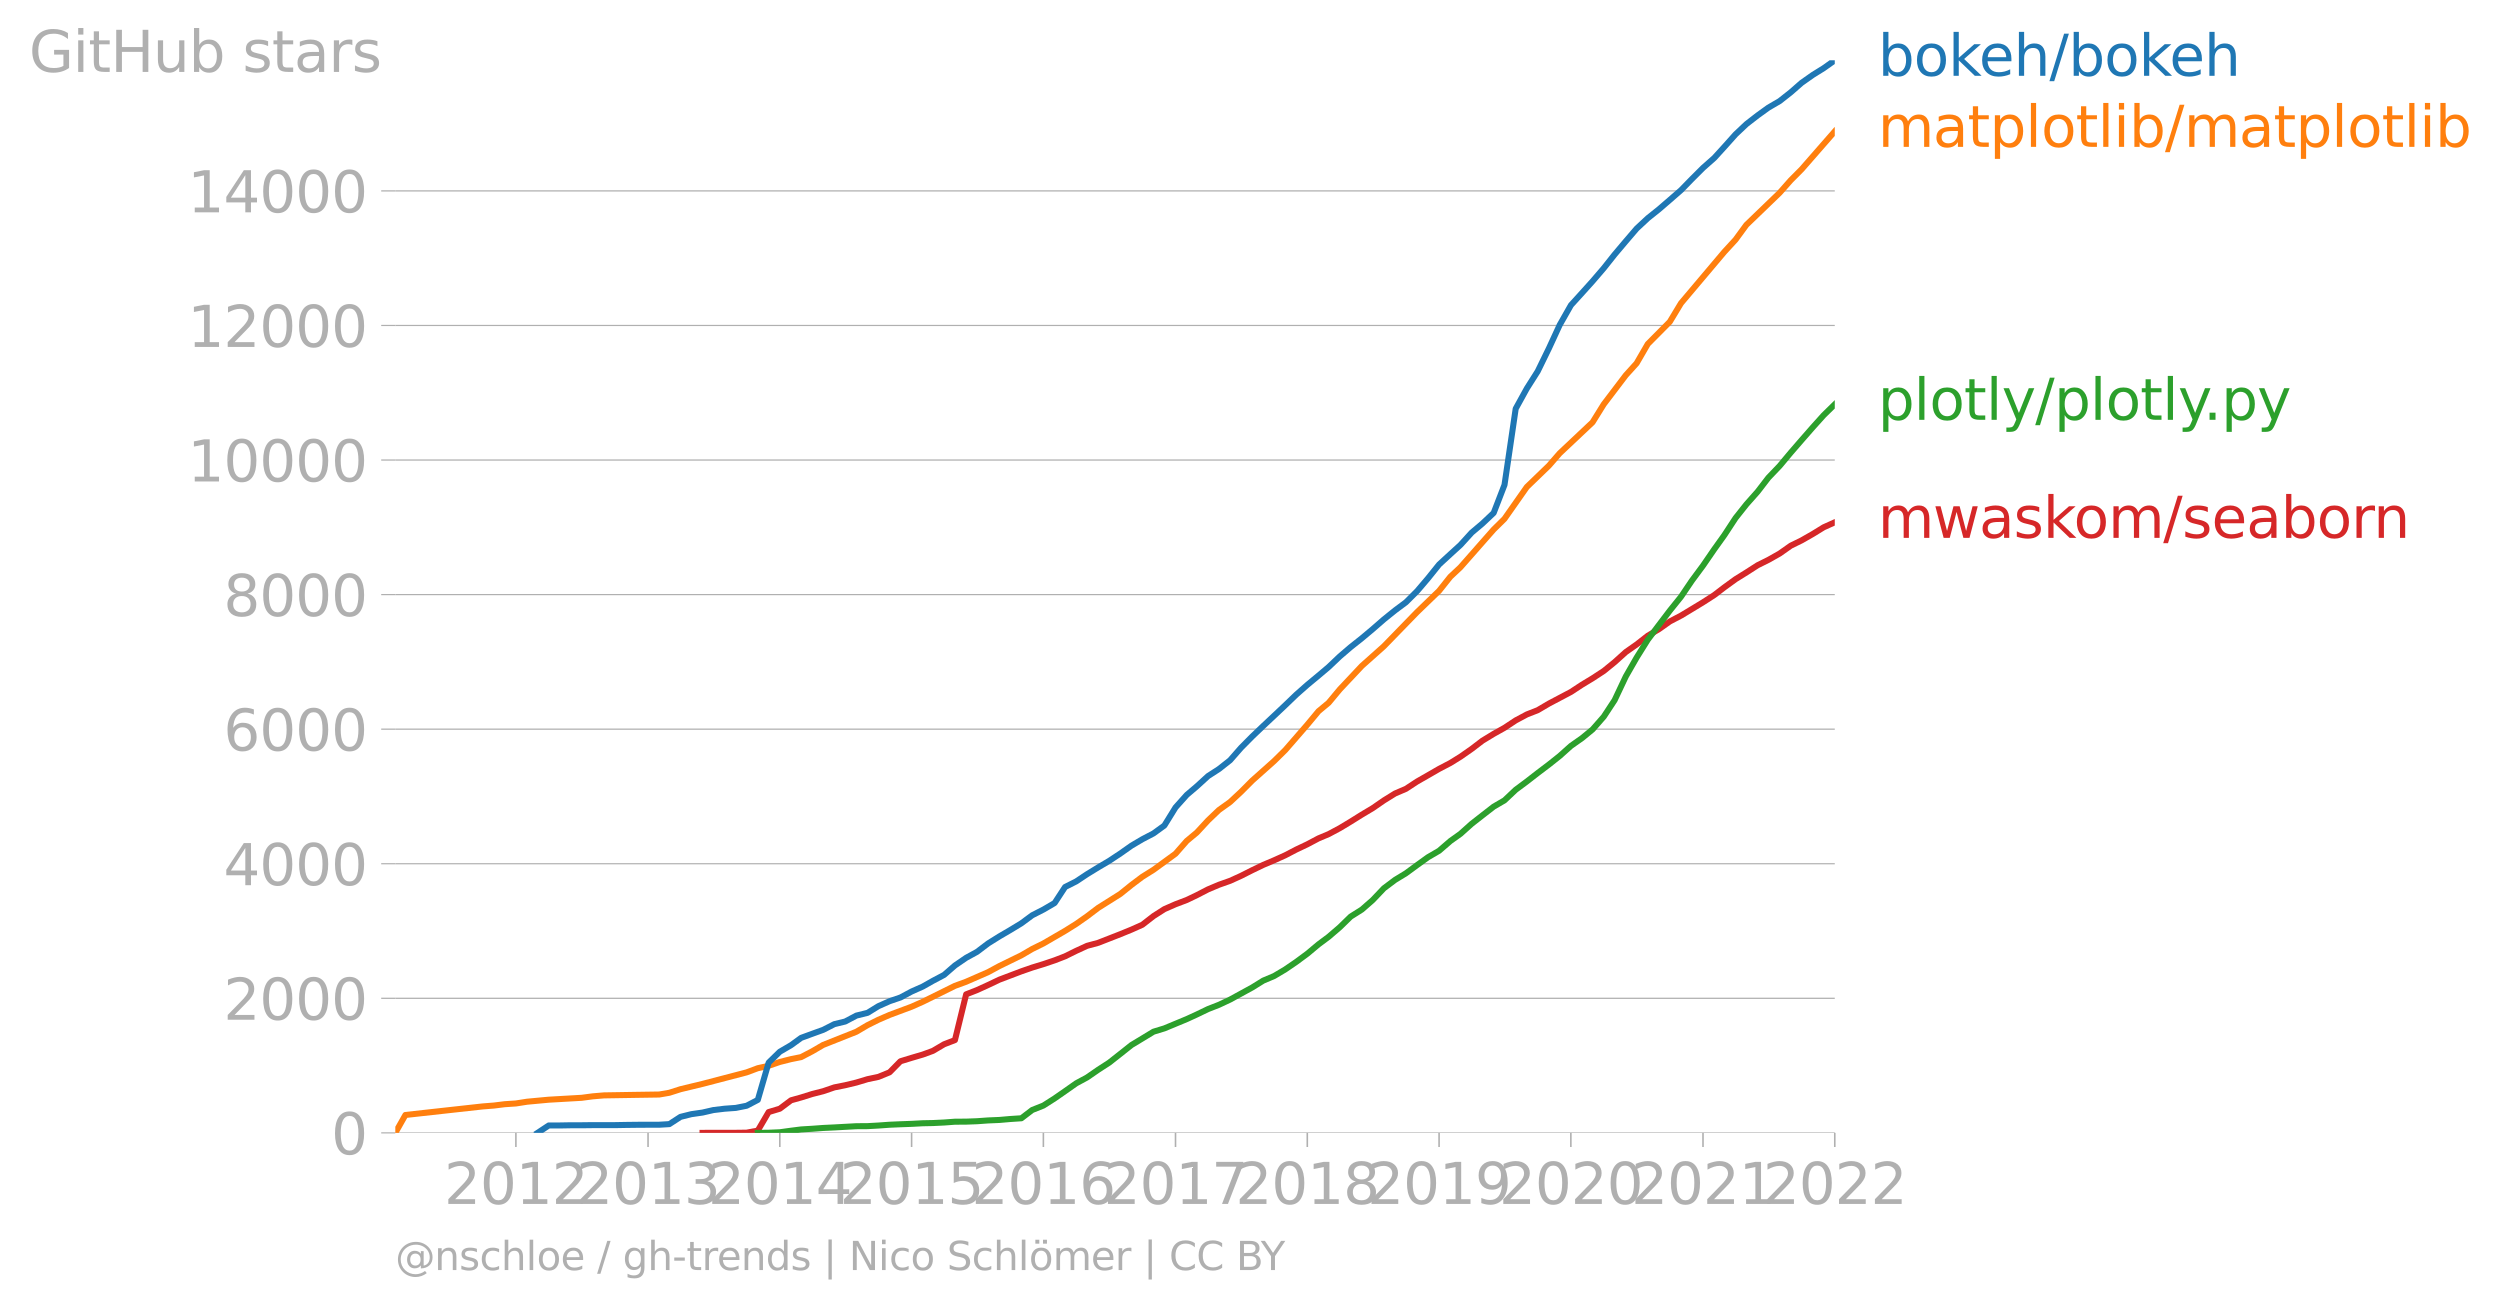 <svg xmlns:xlink="http://www.w3.org/1999/xlink" width="826.972" height="432.777" viewBox="0 0 620.229 324.583" xmlns="http://www.w3.org/2000/svg"><defs><style>*{stroke-linejoin:round;stroke-linecap:butt}</style></defs><g id="figure_1"><path d="M0 324.583h620.23V0H0v324.583z" style="fill:none" id="patch_1"/><g id="axes_1"><path d="M98.073 281.056h357.12V14.944H98.073v266.112z" style="fill:none" id="patch_2"/><g id="matplotlib.axis_1"><g id="xtick_1"><g id="line2d_1"><defs><path id="m69b9915410" d="M0 0v3.5" style="stroke:#b0b0b0;stroke-width:.4"/></defs><use xlink:href="#m69b9915410" x="127.99" y="281.056" style="fill:#b0b0b0;stroke:#b0b0b0;stroke-width:.4"/></g><g style="fill:#b0b0b0" transform="matrix(.14 0 0 -.14 110.175 298.694)" id="text_1"><defs><path id="DejaVuSans-32" d="M1228 531h2203V0H469v531q359 372 979 998 621 627 780 809 303 340 423 576 121 236 121 464 0 372-261 606-261 235-680 235-297 0-627-103-329-103-704-313v638q381 153 712 231 332 78 607 78 725 0 1156-363 431-362 431-968 0-288-108-546-107-257-392-607-78-91-497-524-418-433-1181-1211z" transform="scale(.016)"/><path id="DejaVuSans-30" d="M2034 4250q-487 0-733-480-245-479-245-1442 0-959 245-1439 246-480 733-480 491 0 736 480 246 480 246 1439 0 963-246 1442-245 480-736 480zm0 500q785 0 1199-621 414-620 414-1801 0-1178-414-1799Q2819-91 2034-91q-784 0-1198 620-414 621-414 1799 0 1181 414 1801 414 621 1198 621z" transform="scale(.016)"/><path id="DejaVuSans-31" d="M794 531h1031v3560L703 3866v575l1116 225h631V531h1031V0H794v531z" transform="scale(.016)"/></defs><use xlink:href="#DejaVuSans-32"/><use xlink:href="#DejaVuSans-30" x="63.623"/><use xlink:href="#DejaVuSans-31" x="127.246"/><use xlink:href="#DejaVuSans-32" x="190.869"/></g></g><g id="xtick_2"><use xlink:href="#m69b9915410" x="160.773" y="281.056" style="fill:#b0b0b0;stroke:#b0b0b0;stroke-width:.4" id="line2d_2"/><g style="fill:#b0b0b0" transform="matrix(.14 0 0 -.14 142.958 298.694)" id="text_2"><defs><path id="DejaVuSans-33" d="M2597 2516q453-97 707-404 255-306 255-756 0-690-475-1069Q2609-91 1734-91q-293 0-604 58T488 141v609q262-153 574-231 313-78 654-78 593 0 904 234t311 681q0 413-289 645-289 233-804 233h-544v519h569q465 0 712 186t247 536q0 359-255 551-254 193-729 193-260 0-557-57-297-56-653-174v562q360 100 674 150t592 50q719 0 1137-327 419-326 419-882 0-388-222-655t-631-370z" transform="scale(.016)"/></defs><use xlink:href="#DejaVuSans-32"/><use xlink:href="#DejaVuSans-30" x="63.623"/><use xlink:href="#DejaVuSans-31" x="127.246"/><use xlink:href="#DejaVuSans-33" x="190.869"/></g></g><g id="xtick_3"><use xlink:href="#m69b9915410" x="193.466" y="281.056" style="fill:#b0b0b0;stroke:#b0b0b0;stroke-width:.4" id="line2d_3"/><g style="fill:#b0b0b0" transform="matrix(.14 0 0 -.14 175.651 298.694)" id="text_3"><defs><path id="DejaVuSans-34" d="M2419 4116 825 1625h1594v2491zm-166 550h794V1625h666v-525h-666V0h-628v1100H313v609l1940 2957z" transform="scale(.016)"/></defs><use xlink:href="#DejaVuSans-32"/><use xlink:href="#DejaVuSans-30" x="63.623"/><use xlink:href="#DejaVuSans-31" x="127.246"/><use xlink:href="#DejaVuSans-34" x="190.869"/></g></g><g id="xtick_4"><use xlink:href="#m69b9915410" x="226.16" y="281.056" style="fill:#b0b0b0;stroke:#b0b0b0;stroke-width:.4" id="line2d_4"/><g style="fill:#b0b0b0" transform="matrix(.14 0 0 -.14 208.345 298.694)" id="text_4"><defs><path id="DejaVuSans-35" d="M691 4666h2478v-532H1269V2991q137 47 274 70 138 23 276 23 781 0 1237-428 457-428 457-1159 0-753-469-1171Q2575-91 1722-91q-294 0-599 50Q819 9 494 109v635q281-153 581-228t634-75q541 0 856 284 316 284 316 772 0 487-316 771-315 285-856 285-253 0-505-56-251-56-513-175v2344z" transform="scale(.016)"/></defs><use xlink:href="#DejaVuSans-32"/><use xlink:href="#DejaVuSans-30" x="63.623"/><use xlink:href="#DejaVuSans-31" x="127.246"/><use xlink:href="#DejaVuSans-35" x="190.869"/></g></g><g id="xtick_5"><use xlink:href="#m69b9915410" x="258.853" y="281.056" style="fill:#b0b0b0;stroke:#b0b0b0;stroke-width:.4" id="line2d_5"/><g style="fill:#b0b0b0" transform="matrix(.14 0 0 -.14 241.038 298.694)" id="text_5"><defs><path id="DejaVuSans-36" d="M2113 2584q-425 0-674-291-248-290-248-796 0-503 248-796 249-292 674-292t673 292q248 293 248 796 0 506-248 796-248 291-673 291zm1253 1979v-575q-238 112-480 171-242 60-480 60-625 0-955-422-329-422-376-1275 184 272 462 417 279 145 613 145 703 0 1111-427 408-426 408-1160 0-719-425-1154Q2819-91 2113-91q-810 0-1238 620-428 621-428 1799 0 1106 525 1764t1409 658q238 0 480-47t505-140z" transform="scale(.016)"/></defs><use xlink:href="#DejaVuSans-32"/><use xlink:href="#DejaVuSans-30" x="63.623"/><use xlink:href="#DejaVuSans-31" x="127.246"/><use xlink:href="#DejaVuSans-36" x="190.869"/></g></g><g id="xtick_6"><use xlink:href="#m69b9915410" x="291.636" y="281.056" style="fill:#b0b0b0;stroke:#b0b0b0;stroke-width:.4" id="line2d_6"/><g style="fill:#b0b0b0" transform="matrix(.14 0 0 -.14 273.821 298.694)" id="text_6"><defs><path id="DejaVuSans-37" d="M525 4666h3000v-269L1831 0h-659l1594 4134H525v532z" transform="scale(.016)"/></defs><use xlink:href="#DejaVuSans-32"/><use xlink:href="#DejaVuSans-30" x="63.623"/><use xlink:href="#DejaVuSans-31" x="127.246"/><use xlink:href="#DejaVuSans-37" x="190.869"/></g></g><g id="xtick_7"><use xlink:href="#m69b9915410" x="324.33" y="281.056" style="fill:#b0b0b0;stroke:#b0b0b0;stroke-width:.4" id="line2d_7"/><g style="fill:#b0b0b0" transform="matrix(.14 0 0 -.14 306.515 298.694)" id="text_7"><defs><path id="DejaVuSans-38" d="M2034 2216q-450 0-708-241-257-241-257-662 0-422 257-663 258-241 708-241t709 242q260 243 260 662 0 421-258 662-257 241-711 241zm-631 268q-406 100-633 378-226 279-226 679 0 559 398 884 399 325 1092 325 697 0 1094-325t397-884q0-400-227-679-226-278-629-378 456-106 710-416 255-309 255-755 0-679-414-1042Q2806-91 2034-91q-771 0-1186 362-414 363-414 1042 0 446 256 755 257 310 713 416zm-231 997q0-362 226-565 227-203 636-203 407 0 636 203 230 203 230 565 0 363-230 566-229 203-636 203-409 0-636-203-226-203-226-566z" transform="scale(.016)"/></defs><use xlink:href="#DejaVuSans-32"/><use xlink:href="#DejaVuSans-30" x="63.623"/><use xlink:href="#DejaVuSans-31" x="127.246"/><use xlink:href="#DejaVuSans-38" x="190.869"/></g></g><g id="xtick_8"><use xlink:href="#m69b9915410" x="357.023" y="281.056" style="fill:#b0b0b0;stroke:#b0b0b0;stroke-width:.4" id="line2d_8"/><g style="fill:#b0b0b0" transform="matrix(.14 0 0 -.14 339.208 298.694)" id="text_8"><defs><path id="DejaVuSans-39" d="M703 97v575q238-113 481-172 244-59 479-59 625 0 954 420 330 420 377 1277-181-269-460-413-278-144-615-144-700 0-1108 423-408 424-408 1159 0 718 425 1152 425 435 1131 435 810 0 1236-621 427-620 427-1801 0-1103-524-1761Q2575-91 1691-91q-238 0-482 47Q966 3 703 97zm1256 1978q425 0 673 290 249 291 249 798 0 503-249 795-248 292-673 292t-673-292q-248-292-248-795 0-507 248-798 248-290 673-290z" transform="scale(.016)"/></defs><use xlink:href="#DejaVuSans-32"/><use xlink:href="#DejaVuSans-30" x="63.623"/><use xlink:href="#DejaVuSans-31" x="127.246"/><use xlink:href="#DejaVuSans-39" x="190.869"/></g></g><g id="xtick_9"><use xlink:href="#m69b9915410" x="389.717" y="281.056" style="fill:#b0b0b0;stroke:#b0b0b0;stroke-width:.4" id="line2d_9"/><g style="fill:#b0b0b0" transform="matrix(.14 0 0 -.14 371.902 298.694)" id="text_9"><use xlink:href="#DejaVuSans-32"/><use xlink:href="#DejaVuSans-30" x="63.623"/><use xlink:href="#DejaVuSans-32" x="127.246"/><use xlink:href="#DejaVuSans-30" x="190.869"/></g></g><g id="xtick_10"><use xlink:href="#m69b9915410" x="422.5" y="281.056" style="fill:#b0b0b0;stroke:#b0b0b0;stroke-width:.4" id="line2d_10"/><g style="fill:#b0b0b0" transform="matrix(.14 0 0 -.14 404.685 298.694)" id="text_10"><use xlink:href="#DejaVuSans-32"/><use xlink:href="#DejaVuSans-30" x="63.623"/><use xlink:href="#DejaVuSans-32" x="127.246"/><use xlink:href="#DejaVuSans-31" x="190.869"/></g></g><g id="xtick_11"><use xlink:href="#m69b9915410" x="455.193" y="281.056" style="fill:#b0b0b0;stroke:#b0b0b0;stroke-width:.4" id="line2d_11"/><g style="fill:#b0b0b0" transform="matrix(.14 0 0 -.14 437.378 298.694)" id="text_11"><use xlink:href="#DejaVuSans-32"/><use xlink:href="#DejaVuSans-30" x="63.623"/><use xlink:href="#DejaVuSans-32" x="127.246"/><use xlink:href="#DejaVuSans-32" x="190.869"/></g></g></g><g id="matplotlib.axis_2"><g id="ytick_1"><path d="M98.073 281.056h357.12" clip-path="url(#p7811cccaa7)" style="fill:none;stroke:#b0b0b0;stroke-width:.3;stroke-linecap:square" id="line2d_12"/><g id="line2d_13"><defs><path id="me397326a2d" d="M0 0h-3.5" style="stroke:#b0b0b0;stroke-width:.3"/></defs><use xlink:href="#me397326a2d" x="98.073" y="281.056" style="fill:#b0b0b0;stroke:#b0b0b0;stroke-width:.3"/></g><use xlink:href="#DejaVuSans-30" style="fill:#b0b0b0" transform="matrix(.14 0 0 -.14 82.166 286.375)" id="text_12"/></g><g id="ytick_2"><path d="M98.073 247.67h357.12" clip-path="url(#p7811cccaa7)" style="fill:none;stroke:#b0b0b0;stroke-width:.3;stroke-linecap:square" id="line2d_14"/><use xlink:href="#me397326a2d" x="98.073" y="247.671" style="fill:#b0b0b0;stroke:#b0b0b0;stroke-width:.3" id="line2d_15"/><g style="fill:#b0b0b0" transform="matrix(.14 0 0 -.14 55.443 252.99)" id="text_13"><use xlink:href="#DejaVuSans-32"/><use xlink:href="#DejaVuSans-30" x="63.623"/><use xlink:href="#DejaVuSans-30" x="127.246"/><use xlink:href="#DejaVuSans-30" x="190.869"/></g></g><g id="ytick_3"><path d="M98.073 214.286h357.12" clip-path="url(#p7811cccaa7)" style="fill:none;stroke:#b0b0b0;stroke-width:.3;stroke-linecap:square" id="line2d_16"/><use xlink:href="#me397326a2d" x="98.073" y="214.286" style="fill:#b0b0b0;stroke:#b0b0b0;stroke-width:.3" id="line2d_17"/><g style="fill:#b0b0b0" transform="matrix(.14 0 0 -.14 55.443 219.605)" id="text_14"><use xlink:href="#DejaVuSans-34"/><use xlink:href="#DejaVuSans-30" x="63.623"/><use xlink:href="#DejaVuSans-30" x="127.246"/><use xlink:href="#DejaVuSans-30" x="190.869"/></g></g><g id="ytick_4"><path d="M98.073 180.9h357.12" clip-path="url(#p7811cccaa7)" style="fill:none;stroke:#b0b0b0;stroke-width:.3;stroke-linecap:square" id="line2d_18"/><use xlink:href="#me397326a2d" x="98.073" y="180.901" style="fill:#b0b0b0;stroke:#b0b0b0;stroke-width:.3" id="line2d_19"/><g style="fill:#b0b0b0" transform="matrix(.14 0 0 -.14 55.443 186.22)" id="text_15"><use xlink:href="#DejaVuSans-36"/><use xlink:href="#DejaVuSans-30" x="63.623"/><use xlink:href="#DejaVuSans-30" x="127.246"/><use xlink:href="#DejaVuSans-30" x="190.869"/></g></g><g id="ytick_5"><path d="M98.073 147.516h357.12" clip-path="url(#p7811cccaa7)" style="fill:none;stroke:#b0b0b0;stroke-width:.3;stroke-linecap:square" id="line2d_20"/><use xlink:href="#me397326a2d" x="98.073" y="147.516" style="fill:#b0b0b0;stroke:#b0b0b0;stroke-width:.3" id="line2d_21"/><g style="fill:#b0b0b0" transform="matrix(.14 0 0 -.14 55.443 152.835)" id="text_16"><use xlink:href="#DejaVuSans-38"/><use xlink:href="#DejaVuSans-30" x="63.623"/><use xlink:href="#DejaVuSans-30" x="127.246"/><use xlink:href="#DejaVuSans-30" x="190.869"/></g></g><g id="ytick_6"><path d="M98.073 114.13h357.12" clip-path="url(#p7811cccaa7)" style="fill:none;stroke:#b0b0b0;stroke-width:.3;stroke-linecap:square" id="line2d_22"/><use xlink:href="#me397326a2d" x="98.073" y="114.131" style="fill:#b0b0b0;stroke:#b0b0b0;stroke-width:.3" id="line2d_23"/><g style="fill:#b0b0b0" transform="matrix(.14 0 0 -.14 46.536 119.45)" id="text_17"><use xlink:href="#DejaVuSans-31"/><use xlink:href="#DejaVuSans-30" x="63.623"/><use xlink:href="#DejaVuSans-30" x="127.246"/><use xlink:href="#DejaVuSans-30" x="190.869"/><use xlink:href="#DejaVuSans-30" x="254.492"/></g></g><g id="ytick_7"><path d="M98.073 80.746h357.12" clip-path="url(#p7811cccaa7)" style="fill:none;stroke:#b0b0b0;stroke-width:.3;stroke-linecap:square" id="line2d_24"/><use xlink:href="#me397326a2d" x="98.073" y="80.746" style="fill:#b0b0b0;stroke:#b0b0b0;stroke-width:.3" id="line2d_25"/><g style="fill:#b0b0b0" transform="matrix(.14 0 0 -.14 46.536 86.065)" id="text_18"><use xlink:href="#DejaVuSans-31"/><use xlink:href="#DejaVuSans-32" x="63.623"/><use xlink:href="#DejaVuSans-30" x="127.246"/><use xlink:href="#DejaVuSans-30" x="190.869"/><use xlink:href="#DejaVuSans-30" x="254.492"/></g></g><g id="ytick_8"><path d="M98.073 47.36h357.12" clip-path="url(#p7811cccaa7)" style="fill:none;stroke:#b0b0b0;stroke-width:.3;stroke-linecap:square" id="line2d_26"/><use xlink:href="#me397326a2d" x="98.073" y="47.361" style="fill:#b0b0b0;stroke:#b0b0b0;stroke-width:.3" id="line2d_27"/><g style="fill:#b0b0b0" transform="matrix(.14 0 0 -.14 46.536 52.68)" id="text_19"><use xlink:href="#DejaVuSans-31"/><use xlink:href="#DejaVuSans-34" x="63.623"/><use xlink:href="#DejaVuSans-30" x="127.246"/><use xlink:href="#DejaVuSans-30" x="190.869"/><use xlink:href="#DejaVuSans-30" x="254.492"/></g></g><g style="fill:#b0b0b0" transform="matrix(.14 0 0 -.14 7.2 17.838)" id="text_20"><defs><path id="DejaVuSans-47" d="M3809 666v1253H2778v519h1656V434q-365-259-806-392-440-133-940-133-1094 0-1712 639-617 640-617 1780 0 1144 617 1783 618 639 1712 639 456 0 867-113 411-112 758-331v-672q-350 297-744 447t-828 150q-857 0-1287-478-429-478-429-1425 0-944 429-1422 430-478 1287-478 334 0 596 58 263 58 472 180z" transform="scale(.016)"/><path id="DejaVuSans-69" d="M603 3500h575V0H603v3500zm0 1363h575v-729H603v729z" transform="scale(.016)"/><path id="DejaVuSans-74" d="M1172 4494v-994h1184v-447H1172V1153q0-428 117-550t477-122h590V0h-590q-666 0-919 248-253 249-253 905v1900H172v447h422v994h578z" transform="scale(.016)"/><path id="DejaVuSans-48" d="M628 4666h631V2753h2294v1913h631V0h-631v2222H1259V0H628v4666z" transform="scale(.016)"/><path id="DejaVuSans-75" d="M544 1381v2119h575V1403q0-497 193-746 194-248 582-248 465 0 735 297 271 297 271 810v1984h575V0h-575v538q-209-319-486-474-276-155-642-155-603 0-916 375-312 375-312 1097zm1447 2203z" transform="scale(.016)"/><path id="DejaVuSans-62" d="M3116 1747q0 634-261 995t-717 361q-457 0-718-361t-261-995q0-634 261-995t718-361q456 0 717 361t261 995zM1159 2969q182 312 458 463 277 152 661 152 638 0 1036-506 399-506 399-1331T3314 415Q2916-91 2278-91q-384 0-661 152-276 152-458 464V0H581v4863h578V2969z" transform="scale(.016)"/><path id="DejaVuSans-73" d="M2834 3397v-544q-243 125-506 187-262 63-544 63-428 0-642-131t-214-394q0-200 153-314t616-217l197-44q612-131 870-370t258-667q0-488-386-773Q2250-91 1575-91q-281 0-586 55T347 128v594q319-166 628-249 309-82 613-82 406 0 624 139 219 139 219 392 0 234-158 359-157 125-692 241l-200 47q-534 112-772 345-237 233-237 639 0 494 350 762 350 269 994 269 318 0 599-47 282-46 519-140z" transform="scale(.016)"/><path id="DejaVuSans-61" d="M2194 1759q-697 0-966-159t-269-544q0-306 202-486 202-179 548-179 479 0 768 339t289 901v128h-572zm1147 238V0h-575v531q-197-318-491-470T1556-91q-537 0-855 302-317 302-317 808 0 590 395 890 396 300 1180 300h807v57q0 397-261 614t-733 217q-300 0-585-72-284-72-546-216v532q315 122 612 182 297 61 578 61 760 0 1135-394 375-393 375-1193z" transform="scale(.016)"/><path id="DejaVuSans-72" d="M2631 2963q-97 56-211 82-114 27-251 27-488 0-749-317t-261-911V0H581v3500h578v-544q182 319 472 473 291 155 707 155 59 0 131-8 72-7 159-23l3-590z" transform="scale(.016)"/></defs><use xlink:href="#DejaVuSans-47"/><use xlink:href="#DejaVuSans-69" x="77.49"/><use xlink:href="#DejaVuSans-74" x="105.273"/><use xlink:href="#DejaVuSans-48" x="144.482"/><use xlink:href="#DejaVuSans-75" x="219.678"/><use xlink:href="#DejaVuSans-62" x="283.057"/><use xlink:href="#DejaVuSans-20" x="346.533"/><use xlink:href="#DejaVuSans-73" x="378.32"/><use xlink:href="#DejaVuSans-74" x="430.42"/><use xlink:href="#DejaVuSans-61" x="469.629"/><use xlink:href="#DejaVuSans-72" x="530.908"/><use xlink:href="#DejaVuSans-73" x="572.021"/></g></g><path d="m174.298 281.056 2.687-.017h5.554l2.687-.033 2.777-.518 2.687-4.59 2.776-.835 2.777-2.086 2.508-.702 2.777-.868 2.687-.684 2.777-.951 2.687-.535 2.776-.667 2.777-.835 2.687-.567 2.777-1.136 2.687-2.737 2.777-.851 2.777-.818 2.508-.918 2.776-1.636 2.687-1.035 2.777-11.351 2.687-1.052 2.777-1.268 2.777-1.32 2.687-1.017 2.776-1.052 2.688-.935 2.776-.851 2.777-.935 2.598-1.001 2.776-1.37 2.687-1.234 2.777-.752 2.687-1.051 2.777-1.085 2.777-1.135 2.687-1.202 2.776-2.154 2.688-1.719 2.776-1.218 2.777-1.052 2.508-1.202 2.777-1.435 2.687-1.136 2.777-.984 2.687-1.219 2.776-1.402 2.777-1.336 2.687-1.135 2.777-1.252 2.687-1.402 2.777-1.318 2.776-1.47 2.508-1.051 2.777-1.486 2.687-1.619 2.777-1.736 2.687-1.602 2.777-1.92 2.777-1.72 2.687-1.151 2.776-1.82 2.687-1.535 2.777-1.603 2.777-1.452 2.508-1.552 2.777-1.937 2.687-2.053 2.776-1.686 2.688-1.502 2.776-1.836 2.777-1.486 2.687-1.052 2.777-1.635 2.687-1.42 2.777-1.468 2.776-1.82 2.598-1.569 2.777-1.82 2.687-2.186 2.776-2.504 2.688-1.886 2.776-2.17 2.777-1.636 2.687-1.903 2.777-1.452 2.687-1.62 2.777-1.685 2.776-1.787 2.508-1.92 2.777-2.019 2.687-1.67 2.777-1.785 2.687-1.336 2.777-1.569 2.776-1.953 2.688-1.319 2.776-1.585 2.687-1.653 2.777-1.252" clip-path="url(#p7811cccaa7)" style="fill:none;stroke:#d62728;stroke-width:1.5;stroke-linecap:square" id="line2d_28"/><path d="m188.003 281.056 2.687-.034 2.776-.117 2.777-.383 2.508-.318 2.777-.167 2.687-.2 2.777-.133 2.687-.15 2.776-.15 2.777-.018 2.687-.15 2.777-.2 2.687-.117 2.777-.1 2.777-.15 2.508-.05 2.776-.134 2.687-.2 2.777-.017 2.687-.1 2.777-.2 2.777-.117 2.687-.234 2.776-.184 2.688-2.053 2.776-1.101 2.777-1.77 2.598-1.803 2.776-1.953 2.687-1.452 2.777-1.92 2.687-1.736 2.777-2.186 2.777-2.204 2.687-1.619 2.776-1.686 2.688-.818 2.776-1.152 2.777-1.151 2.508-1.152 2.777-1.335 2.687-1.052 2.777-1.302 2.687-1.47 2.776-1.518 2.777-1.72 2.687-1.135 2.777-1.652 2.687-1.836 2.777-2.053 2.776-2.32 2.508-1.87 2.777-2.387 2.687-2.621 2.777-1.753 2.687-2.353 2.777-2.922 2.777-2.086 2.687-1.636 2.776-2.036 2.687-1.937 2.777-1.619 2.777-2.404 2.508-1.786 2.777-2.487 2.687-2.103 2.776-2.154 2.688-1.569 2.776-2.62 2.777-2.07 2.687-2.087 2.777-2.103 2.687-2.137 2.777-2.487 2.776-1.953 2.598-2.137 2.777-3.171 2.687-4.09 2.776-5.876 2.688-4.69 2.776-4.44 2.777-3.673 2.687-3.539 2.777-3.455 2.687-3.973 2.777-3.756 2.776-4.04 2.508-3.505 2.777-4.24 2.687-3.388 2.777-3.138 2.687-3.489 2.777-2.904 2.776-3.322 2.688-3.105 2.776-3.172 2.687-2.988 2.777-2.72" clip-path="url(#p7811cccaa7)" style="fill:none;stroke:#2ca02c;stroke-width:1.5;stroke-linecap:square" id="line2d_29"/><path d="m98.073 281.056 2.508-4.44 19.168-2.12 2.777-.217 2.687-.334 2.777-.184 2.777-.434 5.374-.5 8.15-.468 2.778-.367 2.776-.234 8.151-.134 5.554-.083 2.508-.434 2.776-.885 5.464-1.318 10.928-2.855 2.777-1.035 2.687-.6 2.776-.952 2.777-.701 2.508-.501 2.777-1.452 2.687-1.57 8.24-3.271 2.777-1.636 2.687-1.335 2.777-1.202 5.464-2.037 2.777-1.235 7.971-3.94 2.777-1.018 5.464-2.387 2.777-1.502 5.463-2.67 2.688-1.57 2.776-1.369 5.375-3.121 2.776-1.736 2.687-1.886 2.777-2.104 5.464-3.438 2.777-2.237 2.687-2.02 2.776-1.736 5.464-3.99 2.777-3.171 2.508-2.087 2.777-3.004 2.687-2.57 2.777-1.987 2.687-2.504 2.776-2.788 5.464-4.874 2.777-2.738 5.464-6.293 2.776-3.338 2.508-2.087 2.777-3.338 5.464-5.81 5.464-4.874 8.24-8.48 5.464-5.274 2.777-3.489 2.508-2.354 8.24-9.364 2.688-2.654 5.553-7.912 5.464-5.275 2.687-3.088 8.15-7.679 2.778-4.473 5.463-7.195 2.688-2.971 2.776-4.791 5.464-5.508 2.777-4.608 10.748-12.736 2.777-3.021 2.687-3.673 8.24-7.945 2.777-3.139 2.688-2.704 8.24-9.431h0" clip-path="url(#p7811cccaa7)" style="fill:none;stroke:#ff7f0e;stroke-width:1.5;stroke-linecap:square" id="line2d_30"/><g style="fill:#1f77b4" transform="matrix(.14 0 0 -.14 465.907 18.807)" id="text_21"><defs><path id="DejaVuSans-6f" d="M1959 3097q-462 0-731-361t-269-989q0-628 267-989 268-361 733-361 460 0 728 362 269 363 269 988 0 622-269 986-268 364-728 364zm0 487q750 0 1178-488 429-487 429-1349 0-859-429-1349Q2709-91 1959-91q-753 0-1180 489-426 490-426 1349 0 862 426 1349 427 488 1180 488z" transform="scale(.016)"/><path id="DejaVuSans-6b" d="M581 4863h578V1991l1716 1509h734L1753 1863 3688 0h-750L1159 1709V0H581v4863z" transform="scale(.016)"/><path id="DejaVuSans-65" d="M3597 1894v-281H953q38-594 358-905t892-311q331 0 642 81t618 244V178Q3153 47 2828-22t-659-69q-838 0-1327 487-489 488-489 1320 0 859 464 1363 464 505 1252 505 706 0 1117-455 411-454 411-1235zm-575 169q-6 471-264 752-258 282-683 282-481 0-770-272t-333-766l2050 4z" transform="scale(.016)"/><path id="DejaVuSans-68" d="M3513 2113V0h-575v2094q0 497-194 743-194 247-581 247-466 0-735-297-269-296-269-809V0H581v4863h578V2956q207 316 486 472 280 156 646 156 603 0 912-373 310-373 310-1098z" transform="scale(.016)"/><path id="DejaVuSans-2f" d="M1625 4666h531L531-594H0l1625 5260z" transform="scale(.016)"/></defs><use xlink:href="#DejaVuSans-62"/><use xlink:href="#DejaVuSans-6f" x="63.477"/><use xlink:href="#DejaVuSans-6b" x="124.658"/><use xlink:href="#DejaVuSans-65" x="178.943"/><use xlink:href="#DejaVuSans-68" x="240.467"/><use xlink:href="#DejaVuSans-2f" x="303.846"/><use xlink:href="#DejaVuSans-62" x="337.537"/><use xlink:href="#DejaVuSans-6f" x="401.014"/><use xlink:href="#DejaVuSans-6b" x="462.195"/><use xlink:href="#DejaVuSans-65" x="516.48"/><use xlink:href="#DejaVuSans-68" x="578.004"/></g><g style="fill:#ff7f0e" transform="matrix(.14 0 0 -.14 465.907 36.434)" id="text_22"><defs><path id="DejaVuSans-6d" d="M3328 2828q216 388 516 572t706 184q547 0 844-383 297-382 297-1088V0h-578v2094q0 503-179 746-178 244-543 244-447 0-707-297-259-296-259-809V0h-578v2094q0 506-178 748t-550 242q-441 0-701-298-259-298-259-808V0H581v3500h578v-544q197 322 472 475t653 153q382 0 649-194 267-193 395-562z" transform="scale(.016)"/><path id="DejaVuSans-70" d="M1159 525v-1856H581v4831h578v-531q182 312 458 463 277 152 661 152 638 0 1036-506 399-506 399-1331T3314 415Q2916-91 2278-91q-384 0-661 152-276 152-458 464zm1957 1222q0 634-261 995t-717 361q-457 0-718-361t-261-995q0-634 261-995t718-361q456 0 717 361t261 995z" transform="scale(.016)"/><path id="DejaVuSans-6c" d="M603 4863h575V0H603v4863z" transform="scale(.016)"/></defs><use xlink:href="#DejaVuSans-6d"/><use xlink:href="#DejaVuSans-61" x="97.412"/><use xlink:href="#DejaVuSans-74" x="158.691"/><use xlink:href="#DejaVuSans-70" x="197.9"/><use xlink:href="#DejaVuSans-6c" x="261.377"/><use xlink:href="#DejaVuSans-6f" x="289.16"/><use xlink:href="#DejaVuSans-74" x="350.342"/><use xlink:href="#DejaVuSans-6c" x="389.551"/><use xlink:href="#DejaVuSans-69" x="417.334"/><use xlink:href="#DejaVuSans-62" x="445.117"/><use xlink:href="#DejaVuSans-2f" x="508.594"/><use xlink:href="#DejaVuSans-6d" x="542.285"/><use xlink:href="#DejaVuSans-61" x="639.697"/><use xlink:href="#DejaVuSans-74" x="700.977"/><use xlink:href="#DejaVuSans-70" x="740.186"/><use xlink:href="#DejaVuSans-6c" x="803.662"/><use xlink:href="#DejaVuSans-6f" x="831.445"/><use xlink:href="#DejaVuSans-74" x="892.627"/><use xlink:href="#DejaVuSans-6c" x="931.836"/><use xlink:href="#DejaVuSans-69" x="959.619"/><use xlink:href="#DejaVuSans-62" x="987.402"/></g><g style="fill:#2ca02c" transform="matrix(.14 0 0 -.14 465.907 104.156)" id="text_23"><defs><path id="DejaVuSans-79" d="M2059-325q-243-625-475-815-231-191-618-191H506v481h338q237 0 368 113 132 112 291 531l103 262L191 3500h609L1894 763l1094 2737h609L2059-325z" transform="scale(.016)"/><path id="DejaVuSans-2e" d="M684 794h660V0H684v794z" transform="scale(.016)"/></defs><use xlink:href="#DejaVuSans-70"/><use xlink:href="#DejaVuSans-6c" x="63.477"/><use xlink:href="#DejaVuSans-6f" x="91.26"/><use xlink:href="#DejaVuSans-74" x="152.441"/><use xlink:href="#DejaVuSans-6c" x="191.65"/><use xlink:href="#DejaVuSans-79" x="219.434"/><use xlink:href="#DejaVuSans-2f" x="278.613"/><use xlink:href="#DejaVuSans-70" x="312.305"/><use xlink:href="#DejaVuSans-6c" x="375.781"/><use xlink:href="#DejaVuSans-6f" x="403.564"/><use xlink:href="#DejaVuSans-74" x="464.746"/><use xlink:href="#DejaVuSans-6c" x="503.955"/><use xlink:href="#DejaVuSans-79" x="531.738"/><use xlink:href="#DejaVuSans-2e" x="576.668"/><use xlink:href="#DejaVuSans-70" x="608.455"/><use xlink:href="#DejaVuSans-79" x="671.932"/></g><g style="fill:#d62728" transform="matrix(.14 0 0 -.14 465.907 133.434)" id="text_24"><defs><path id="DejaVuSans-77" d="M269 3500h575l719-2731 715 2731h678l719-2731 716 2731h575L4050 0h-678l-753 2869L1863 0h-679L269 3500z" transform="scale(.016)"/><path id="DejaVuSans-6e" d="M3513 2113V0h-575v2094q0 497-194 743-194 247-581 247-466 0-735-297-269-296-269-809V0H581v3500h578v-544q207 316 486 472 280 156 646 156 603 0 912-373 310-373 310-1098z" transform="scale(.016)"/></defs><use xlink:href="#DejaVuSans-6d"/><use xlink:href="#DejaVuSans-77" x="97.412"/><use xlink:href="#DejaVuSans-61" x="179.199"/><use xlink:href="#DejaVuSans-73" x="240.479"/><use xlink:href="#DejaVuSans-6b" x="292.578"/><use xlink:href="#DejaVuSans-6f" x="346.863"/><use xlink:href="#DejaVuSans-6d" x="408.045"/><use xlink:href="#DejaVuSans-2f" x="505.457"/><use xlink:href="#DejaVuSans-73" x="539.148"/><use xlink:href="#DejaVuSans-65" x="591.248"/><use xlink:href="#DejaVuSans-61" x="652.771"/><use xlink:href="#DejaVuSans-62" x="714.051"/><use xlink:href="#DejaVuSans-6f" x="777.527"/><use xlink:href="#DejaVuSans-72" x="838.709"/><use xlink:href="#DejaVuSans-6e" x="878.072"/></g><g style="fill:#b0b0b0" transform="matrix(.097 0 0 -.097 98.073 315.092)" id="text_25"><defs><path id="DejaVuSans-40" d="M2381 1678q0-447 222-702 222-254 610-254 384 0 604 256 221 256 221 700 0 438-225 695-225 258-607 258-378 0-602-256-223-256-223-697zm1703-934q-187-241-429-355t-564-114q-538 0-874 389t-336 1014q0 625 337 1015 338 391 873 391 322 0 565-117 244-117 428-354v409h447V722q457 69 714 417 258 349 258 902 0 334-99 628-98 294-298 544-325 409-792 626t-1017 217q-384 0-738-102-353-101-653-301-490-319-767-836-276-517-276-1120 0-497 179-932 180-434 521-765 328-325 759-495 431-171 922-171 403 0 792 136t714 389l281-347q-390-303-851-464t-936-161q-578 0-1091 205-512 205-912 595Q841 78 631 592q-209 514-209 1105 0 569 212 1084 213 516 607 907 403 396 931 607t1119 211q662 0 1229-272 568-271 952-771 234-307 357-666 124-359 124-744 0-822-497-1297T4084 263v481z" transform="scale(.016)"/><path id="DejaVuSans-63" d="M3122 3366v-538q-244 135-489 202t-495 67q-560 0-870-355-309-354-309-995t309-996q310-354 870-354 250 0 495 67t489 202V134Q2881 22 2623-34q-257-57-548-57-791 0-1257 497-465 497-465 1341 0 856 470 1346 471 491 1290 491 265 0 518-55 253-54 491-163z" transform="scale(.016)"/><path id="DejaVuSans-67" d="M2906 1791q0 625-258 968-257 344-723 344-462 0-720-344-258-343-258-968 0-622 258-966t720-344q466 0 723 344 258 344 258 966zm575-1357q0-893-397-1329-396-436-1215-436-303 0-572 45t-522 139v559q253-137 500-202 247-66 503-66 566 0 847 295t281 892v285q-178-310-456-463T1784 0Q1141 0 747 490 353 981 353 1791q0 812 394 1302 394 491 1037 491 388 0 666-153t456-462v531h575V434z" transform="scale(.016)"/><path id="DejaVuSans-2d" d="M313 2009h1684v-512H313v512z" transform="scale(.016)"/><path id="DejaVuSans-64" d="M2906 2969v1894h575V0h-575v525q-181-312-458-464-276-152-664-152-634 0-1033 506-398 507-398 1332t398 1331q399 506 1033 506 388 0 664-152 277-151 458-463zM947 1747q0-634 261-995t717-361q456 0 718 361 263 361 263 995t-263 995q-262 361-718 361t-717-361q-261-361-261-995z" transform="scale(.016)"/><path id="DejaVuSans-7c" d="M1344 4891v-6400H813v6400h531z" transform="scale(.016)"/><path id="DejaVuSans-4e" d="M628 4666h850L3547 763v3903h612V0h-850L1241 3903V0H628v4666z" transform="scale(.016)"/><path id="DejaVuSans-53" d="M3425 4513v-616q-359 172-678 256-319 85-616 85-515 0-795-200t-280-569q0-310 186-468 186-157 705-254l381-78q706-135 1042-474t336-907q0-679-455-1029Q2797-91 1919-91q-331 0-705 75-373 75-773 222v650q384-215 753-325 369-109 725-109 540 0 834 212 294 213 294 607 0 343-211 537t-692 291l-385 75q-706 140-1022 440-315 300-315 835 0 619 436 975t1201 356q329 0 669-60 341-59 697-177z" transform="scale(.016)"/><path id="DejaVuSans-f6" d="M1959 3097q-462 0-731-361t-269-989q0-628 267-989 268-361 733-361 460 0 728 362 269 363 269 988 0 622-269 986-268 364-728 364zm0 487q750 0 1178-488 429-487 429-1349 0-859-429-1349Q2709-91 1959-91q-753 0-1180 489-426 490-426 1349 0 862 426 1349 427 488 1180 488zm295 1266h634v-631h-634v631zm-1222 0h634v-631h-634v631z" transform="scale(.016)"/><path id="DejaVuSans-43" d="M4122 4306v-665q-319 297-680 443-361 147-767 147-800 0-1225-489t-425-1414q0-922 425-1411t1225-489q406 0 767 147t680 444V359q-331-225-702-338-370-112-782-112-1060 0-1670 648-609 649-609 1771 0 1125 609 1773 610 649 1670 649 418 0 788-111 371-111 696-333z" transform="scale(.016)"/><path id="DejaVuSans-42" d="M1259 2228V519h1013q509 0 754 211 246 211 246 645 0 438-246 645-245 208-754 208H1259zm0 1919V2741h935q462 0 688 173 227 174 227 530 0 353-227 528-226 175-688 175h-935zm-631 519h1613q722 0 1112-300 391-300 391-853 0-429-200-682t-588-315q466-100 724-418 258-317 258-792 0-625-425-966Q3088 0 2303 0H628v4666z" transform="scale(.016)"/><path id="DejaVuSans-59" d="M-13 4666h679l1293-1919 1285 1919h678L2272 2222V0h-634v2222L-13 4666z" transform="scale(.016)"/></defs><use xlink:href="#DejaVuSans-40"/><use xlink:href="#DejaVuSans-6e" x="100"/><use xlink:href="#DejaVuSans-73" x="163.379"/><use xlink:href="#DejaVuSans-63" x="215.479"/><use xlink:href="#DejaVuSans-68" x="270.459"/><use xlink:href="#DejaVuSans-6c" x="333.838"/><use xlink:href="#DejaVuSans-6f" x="361.621"/><use xlink:href="#DejaVuSans-65" x="422.803"/><use xlink:href="#DejaVuSans-20" x="484.326"/><use xlink:href="#DejaVuSans-2f" x="516.113"/><use xlink:href="#DejaVuSans-20" x="549.805"/><use xlink:href="#DejaVuSans-67" x="581.592"/><use xlink:href="#DejaVuSans-68" x="645.068"/><use xlink:href="#DejaVuSans-2d" x="708.447"/><use xlink:href="#DejaVuSans-74" x="744.531"/><use xlink:href="#DejaVuSans-72" x="783.74"/><use xlink:href="#DejaVuSans-65" x="822.604"/><use xlink:href="#DejaVuSans-6e" x="884.127"/><use xlink:href="#DejaVuSans-64" x="947.506"/><use xlink:href="#DejaVuSans-73" x="1010.982"/><use xlink:href="#DejaVuSans-20" x="1063.082"/><use xlink:href="#DejaVuSans-7c" x="1094.869"/><use xlink:href="#DejaVuSans-20" x="1128.561"/><use xlink:href="#DejaVuSans-4e" x="1160.348"/><use xlink:href="#DejaVuSans-69" x="1235.152"/><use xlink:href="#DejaVuSans-63" x="1262.936"/><use xlink:href="#DejaVuSans-6f" x="1317.916"/><use xlink:href="#DejaVuSans-20" x="1379.098"/><use xlink:href="#DejaVuSans-53" x="1410.885"/><use xlink:href="#DejaVuSans-63" x="1474.361"/><use xlink:href="#DejaVuSans-68" x="1529.342"/><use xlink:href="#DejaVuSans-6c" x="1592.721"/><use xlink:href="#DejaVuSans-f6" x="1620.504"/><use xlink:href="#DejaVuSans-6d" x="1681.686"/><use xlink:href="#DejaVuSans-65" x="1779.098"/><use xlink:href="#DejaVuSans-72" x="1840.621"/><use xlink:href="#DejaVuSans-20" x="1881.734"/><use xlink:href="#DejaVuSans-7c" x="1913.521"/><use xlink:href="#DejaVuSans-20" x="1947.213"/><use xlink:href="#DejaVuSans-43" x="1979"/><use xlink:href="#DejaVuSans-43" x="2048.824"/><use xlink:href="#DejaVuSans-20" x="2118.648"/><use xlink:href="#DejaVuSans-42" x="2150.436"/><use xlink:href="#DejaVuSans-59" x="2213.539"/></g><path d="m133.364 281.056 2.777-1.836h2.687l2.777-.05h2.687l2.777-.034H152.532l2.777-.05 2.687-.033 2.777-.017h2.777l2.508-.15 2.776-1.803 2.687-.668 2.777-.4 2.687-.618 2.777-.334 2.777-.2 2.687-.534 2.777-1.453 2.687-9.247 2.776-2.704 2.777-1.62 2.508-1.82 2.777-1.017 2.687-.969 2.777-1.418 2.687-.651 2.776-1.47 2.777-.684 2.687-1.652 2.777-1.236 2.687-.918 2.777-1.485 2.777-1.235 2.508-1.42 2.776-1.468 2.687-2.337 2.777-1.903 2.687-1.47 2.777-2.102 2.777-1.736 2.687-1.57 2.776-1.685 2.688-1.987 2.776-1.419 2.777-1.619 2.598-3.973 2.776-1.402 2.687-1.786 2.777-1.703 2.687-1.585 2.777-1.837 2.777-1.953 2.687-1.585 2.776-1.453 2.688-1.953 2.776-4.49 2.777-3.105 2.508-2.136 2.777-2.538 2.687-1.736 2.777-2.186 2.687-3.072 2.776-2.804 2.777-2.654 2.687-2.52 2.777-2.622 2.687-2.587 2.777-2.454 2.776-2.303 2.508-2.12 2.777-2.638 2.687-2.303 2.777-2.204 2.687-2.253 2.777-2.42 2.777-2.237 2.687-2.003 2.776-2.771 2.687-3.155 2.777-3.456 2.777-2.554 2.508-2.286 2.777-3.055 2.687-2.27 2.776-2.621 2.688-6.96 2.776-18.897 2.777-5.04 2.687-4.24 2.777-5.693 2.687-5.826 2.777-4.89 2.776-3.055 2.598-2.888 2.777-3.238 2.687-3.389 2.776-3.288 2.688-3.139 2.776-2.587 2.777-2.22 2.687-2.32 2.777-2.42 2.687-2.755 2.777-2.771 2.776-2.454 2.508-2.754 2.777-3.105 2.687-2.537 2.777-2.153 2.687-1.937 2.777-1.619 2.776-2.187 2.688-2.353 2.776-1.953 2.687-1.67 2.777-1.97" clip-path="url(#p7811cccaa7)" style="fill:none;stroke:#1f77b4;stroke-width:1.5;stroke-linecap:square" id="line2d_31"/></g></g><defs><clipPath id="p7811cccaa7"><path d="M98.073 14.944h357.12v266.112H98.073z"/></clipPath></defs></svg>